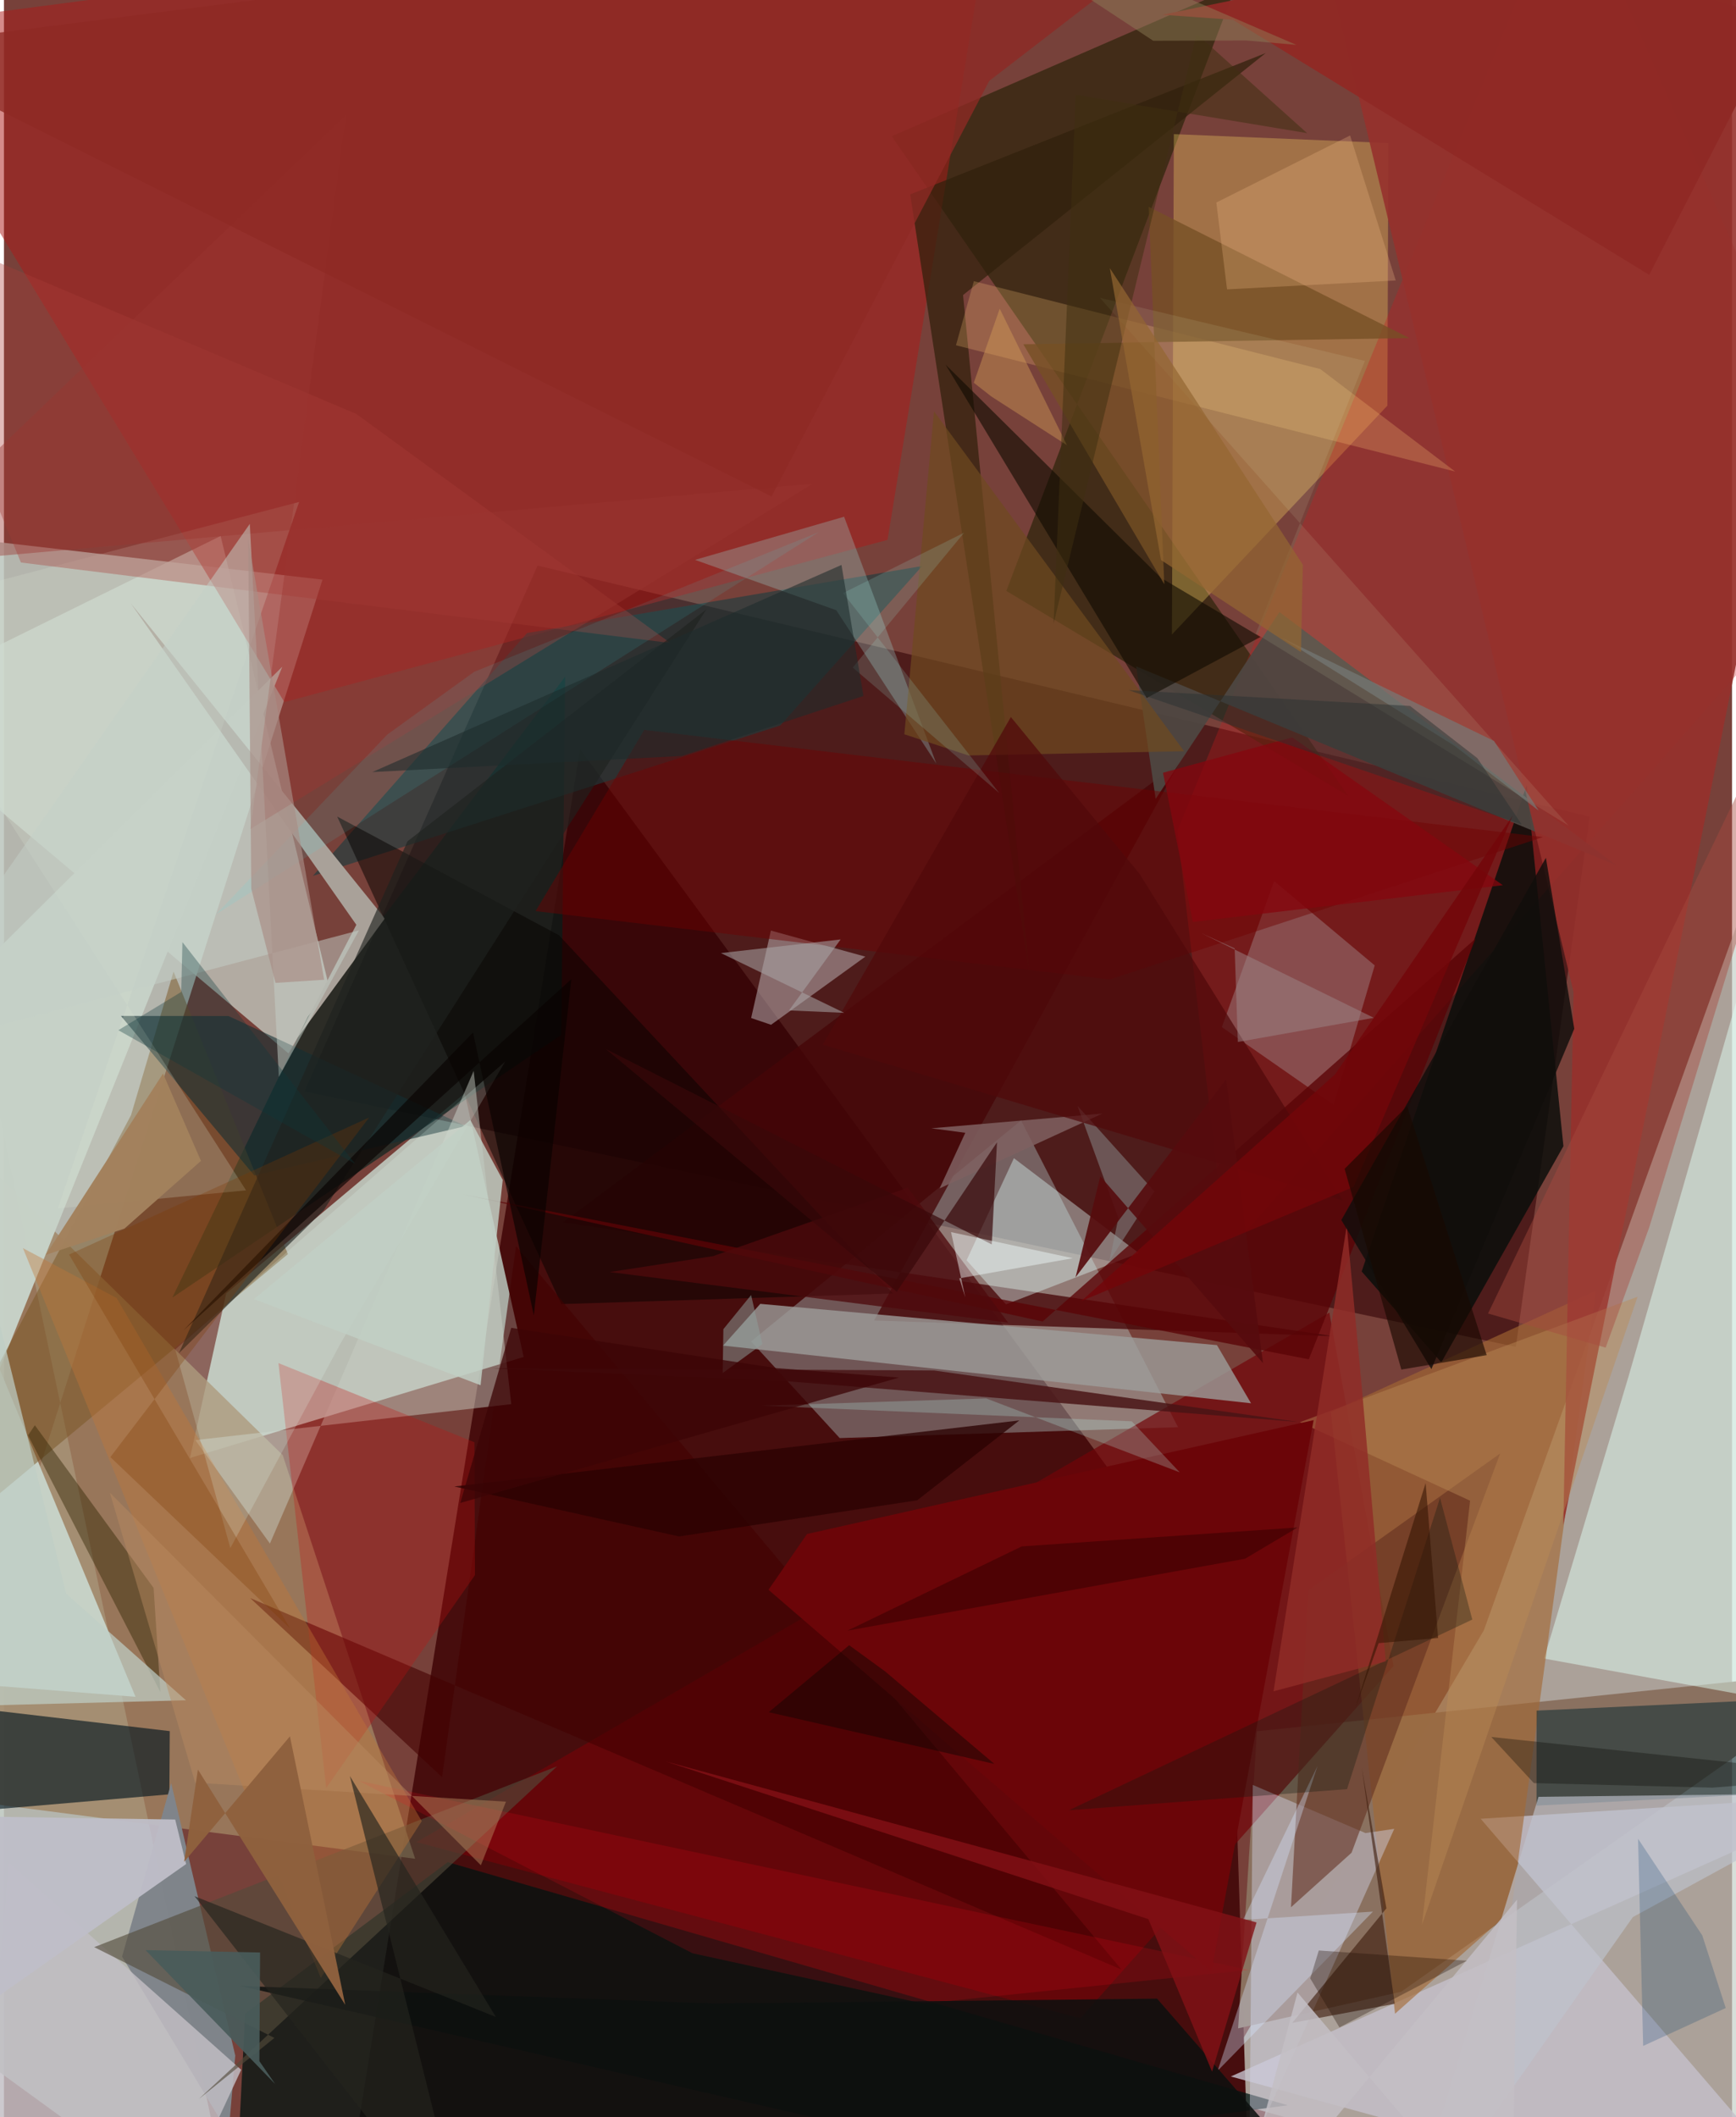 <svg xmlns="http://www.w3.org/2000/svg" width="228" height="278" viewBox="0 0 836 1024"><path fill="#77413a" d="M0 0h836v1024H0z"/><path fill="#bcc6be" fill-opacity=".875" d="M-62 255.352l216.092 25.009L-62 958.676 113.103 1086z"/><path fill="#c4cfc6" fill-opacity=".675" d="M843.384 1086l-260.317-72.178L715.958 788.47 898 280.936z"/><path fill="#470d0e" fill-opacity=".992" d="M278.722 362.406L593.58 791.073 603.073 1086l-434.543-40.355z"/><path fill="#dafdf1" fill-opacity=".659" d="M251.43 656.307L89.986 705.182l17.521-79.578 115.39-96.858z"/><path fill="#2f0004" fill-opacity=".573" d="M731.396 651.428l35.733-256.442-508.982-121.438-112.791 254.323z"/><path fill="#c9f6f6" fill-opacity=".314" d="M492.04 541.939l75.941 148.344-163.669 5.265-42.878-46.745z"/><path fill="#a08463" fill-opacity=".792" d="M198.925 899.025l-64.071-195.248L-62 510.651v354.525z"/><path fill="#8a7160" fill-opacity=".992" d="M597.054 981.043l78.9-17.705L898 806.952 606.145 837.35z"/><path fill="#cdd9cf" fill-opacity=".694" d="M-62 341.464L137.651 509.49l19.31-33.47-52.136-216.787z"/><path fill="#001311" fill-opacity=".737" d="M116.667 974.019l98.017-73.36 406.41 117.584L110.981 1086z"/><path fill="#2b240a" fill-opacity=".69" d="M429.463 65.91l220.738 318.973-165.278-99.076L595.811-6.553z"/><path fill="#720408" fill-opacity=".69" d="M520.77 976.195l-321.204-85.214 441.62-256.122L672.231 805.8z"/><path fill="#ffde67" fill-opacity=".306" d="M669.268 196.191l.442-127.004-103.755-4.31-.917 242.002z"/><path fill="#c81b1e" fill-opacity=".318" d="M567.657 401.894L757.175-62 898 258.531 591.48 606.1z"/><path fill="#ac1b18" fill-opacity=".506" d="M-62 13.503l197.657 326.083 291.788-78.465 52.098-318.673z"/><path fill="#c6d1c7" fill-opacity=".988" d="M-62 517.73L63.648 820.68-62 810.848l196.676-488.415z"/><path fill="#00201b" fill-opacity=".631" d="M271.493 327.248L147.007 491.723 81.45 627.613l188.17-127.046z"/><path fill="#e0fef4" fill-opacity=".498" d="M785.8 666.18l85.714-298.127L898 830.061l-152.96-27.87z"/><path fill="#c4bfca" fill-opacity=".816" d="M891.748 1086l-298.217-81.678L898 868.126 714.39 879.67z"/><path fill="#041720" fill-opacity=".643" d="M80.21 837.28l-.2 30.572-107.948 9.261-24.236-55.365z"/><path fill="#090e0a" fill-opacity=".827" d="M695.35 658.923l-38.525-43.963 79.835-235.25 17.767 174.655z"/><path fill="#a36832" fill-opacity=".62" d="M729.197 924.055l-56.246 49.921-31.018-291.059 128.135-58.594z"/><path fill="#450607" fill-opacity=".769" d="M270.42 591.215l372.405 55.029-221.863-7.563 147.98-270.22z"/><path fill="#9d9d9b" fill-opacity=".788" d="M365.894 630.626l-18 20.193 255.41 27.897-16.491-28.129z"/><path fill="#d2d4e9" fill-opacity=".439" d="M672.588 884.547l-13.93 2.044-54.529-23.294-1.623 177.956z"/><path fill="#112e33" fill-opacity=".557" d="M898 865.167v-45.07l-156.559 7.269-.025 45.95z"/><path fill="#795524" fill-opacity=".506" d="M82.047 469.925l-20.585 69.45L-62 772.083l199.358-165.505z"/><path fill="#80858b" fill-opacity=".996" d="M111.9 994.22L80.907 862.425l-23.764 83.933 51.51 85.532z"/><path fill="#e0fdfb" fill-opacity=".4" d="M465.702 609.55l19.035 21.316 64.296-24.788-60.45-45.904z"/><path fill="#1b3d3e" fill-opacity=".612" d="M149.425 423.65l226.138-72.76 68.636-77.124-191.117 32.413z"/><path fill="#9d7f81" fill-opacity=".49" d="M589.2 496.78l25.26-70.638 48.679 40.792-19.84 67.539z"/><path fill="#4e4741" fill-opacity=".937" d="M547.716 322.309l232.386 96.256L617.05 296.02l-59.891 90.39z"/><path fill="#c0b9bc" fill-opacity=".506" d="M416.71 462.694l-45.604 32.953-9.64-3.26 9.556-42.3z"/><path fill="#aaa29a" fill-opacity=".996" d="M184.27 444.216l-42.17 57.656 28.369-54.583-109.22-155.61z"/><path fill="#96302c" fill-opacity=".894" d="M629.254-62l130.058 541.803-4.938 257.767L898 22.14z"/><path fill="#612e1e" fill-opacity=".569" d="M651.928 896.106l71.9-193.117-92.844 66.143-8.354 153.34z"/><path fill="#060201" fill-opacity=".51" d="M268.48 452.331l-107.274-57.386L269.612 630.74l160.494-5.124z"/><path fill="#5a0306" fill-opacity=".78" d="M631.236 657.447l-409.488-79.85 280.738 61.575 209.496-185.256z"/><path fill="#132f32" fill-opacity=".584" d="M121.114 568.524l102.225-23.863-114.703-53.24-52.028-.04z"/><path fill="#9acdc9" fill-opacity=".314" d="M451.047 369.304l-48.386-74.146-68.343-24.371 72.12-20.867z"/><path fill="#c2bec4" fill-opacity=".831" d="M75.243 1086h-89.451L2.48 901.129l112.286 99.947z"/><path fill="#31200b" fill-opacity=".725" d="M438.413 94.007l57.683 376.958-32.112-328.27L610.415 25.644z"/><path fill="#3f1e0d" fill-opacity=".62" d="M672.798 969.167l-15.905-114.094 11.901 67.922-45.57 55.395z"/><path fill="#430001" fill-opacity=".6" d="M540.64 952.602l-421.49-179.66 92.798 86.622 35.783-256.877z"/><path fill="#c9cec5" fill-opacity=".475" d="M128.667 746.56l98.567-228.615 18.19 161.19-152.84 17.402z"/><path fill="#700000" fill-opacity=".451" d="M744.562 404.858l-209.64 68.881-277.729-33.068 52.577-87.635z"/><path fill="#c51010" fill-opacity=".29" d="M227.624 697.584l.225 64.26-71.969 102.96-23.094-205.53z"/><path fill="#524a3b" fill-opacity=".62" d="M267.637 854.276l-173.41 160.99 36.623-29.6-87.184-43.91z"/><path fill="#ffcb7a" fill-opacity=".239" d="M636.784 178.505l65.265 49.562L460.555 167l8.649-31.008z"/><path fill="#100b00" fill-opacity=".604" d="M552.82 337.582l-97.294-161.233 104.18 103.114 48.134 28.623z"/><path fill="#dae1cf" fill-opacity=".231" d="M-62 296.497l204.786-53.721-116.727 341.7 91.057-8.748z"/><path fill="#7f6060" fill-opacity=".851" d="M448.62 545.721l82.77-7.124-78.748 36.184 12.424-26.895z"/><path fill="#332705" fill-opacity=".451" d="M72.394 768.031l3.28 50.357L11.67 694.217l3.271-4.87z"/><path fill="#bb8b55" fill-opacity=".435" d="M626.978 687.855l163.339-60.683-104.33 303.812 23.285-205.142z"/><path fill="#c17639" fill-opacity=".384" d="M54.514 627.817l147.612 252.997-48.845 75.866L9.18 603.676z"/><path fill="#ff0c1c" fill-opacity=".157" d="M171.688 861.304l161.414 83.429 111.699 24.344 157.526-16.281z"/><path fill="#765025" fill-opacity=".78" d="M679.935 163.517l-126.146-63.468 7.548 182.528-68.197-116.069z"/><path fill="#6b0508" d="M388.498 741.942l-18.633 26.983 214.25 184.682 49.463-266.735z"/><path fill="#bec2ce" fill-opacity=".647" d="M676.23 1086l111.812-158.803L898 867.217l-155.619 1.839z"/><path fill="#6e4a20" fill-opacity=".71" d="M449.922 198.945l-14.337 156.202 30.962 10.24 104.375-2.049z"/><path fill="#aa3d39" fill-opacity=".349" d="M8.201 272.07L-62 101.777l232.463 98.441L322.371 310.99z"/><path fill="#e5fff8" fill-opacity=".188" d="M109.52 748.746l-26.652-96.028 159.604-139.269-79.539 136.128z"/><path fill="#becec6" fill-opacity=".714" d="M-38.482 492.499l-6.354 333.348 132.872-3.485-57.929-51.53z"/><path fill="#1e221e" fill-opacity=".635" d="M195.215 406.912L84.65 654.472l70.047-69.134 185.07-290.582z"/><path fill="#d5e7fe" fill-opacity=".357" d="M587.135 1001.575l48.334-147.457-36.05 74.473 62.868-4.016z"/><path fill="#491415" fill-opacity=".839" d="M449.968 662.855l-214.159-1.1 140.892 6.14 249.25 19.832z"/><path fill="#8c9191" fill-opacity=".494" d="M519.337 534.851l37.213 41.342-21.743 33.629 4.306-20.68z"/><path fill="#4e0a0c" fill-opacity=".773" d="M485.802 639.72l-48.525-65.303-94.227 33.119-50.044 7.708z"/><path fill="#bfbec8" fill-opacity=".953" d="M88.12 901.577L-62 1007.263V877.81l144.836 2.232z"/><path fill="#51090a" fill-opacity=".725" d="M396.168 505.267l251.565 75.353-98.352-157.965-62.268-75.852z"/><path fill="#9a3631" fill-opacity=".416" d="M165.523 55.455L119.225 400.97l271.92-166.982L-62 274.148z"/><path fill="#e3fdc9" fill-opacity=".102" d="M530.183 144.053l128.188 30.503-52.767 131.877 151.294 92.873z"/><path fill="#a8a5a7" fill-opacity=".553" d="M379.77 488.715l26.722 1.151-59.638-28.894 57.91-6.595z"/><path fill="#0c100f" fill-opacity=".847" d="M661.606 1086L557.84 966.674l-214.344 2.366-229.124-8.503z"/><path fill="#121a11" fill-opacity=".325" d="M694.73 724.483l-44.986 140.853-134.625 10.235 195.23-92.253z"/><path fill="#c3d0c7" fill-opacity=".506" d="M132.978 520.904l-14.042-267.523L-62 511.685l233.743-61.7z"/><path fill="#831116" fill-opacity=".804" d="M605.975 929.815L320.111 851.93l233.525 76.286 30.806 73.753z"/><path fill="#003a6b" fill-opacity=".22" d="M793.001 989.543l-2.474-100.189 31.079 46.743 11.34 35.118z"/><path fill="#390809" fill-opacity=".698" d="M477.867 601.884l-186.63-94.465 140.68 117.351 48.48-72.26z"/><path fill="#902c27" fill-opacity=".831" d="M668.465 803.534L656.874 670.92l-7.27-78.055-35.406 225.148z"/><path fill="#b98b61" fill-opacity=".455" d="M51.253 721.977L92.507 862.23l150.352 9.173-12.133 30.76z"/><path fill="#a6493e" fill-opacity=".439" d="M898 260.112L717.954 635.286l56.899 16.526 21.083-58.159z"/><path fill="#f5bd89" fill-opacity=".267" d="M673.311 135.654l-81.616 4.301-5.173-42.01 64.7-32.426z"/><path fill="#bcfff8" fill-opacity=".224" d="M475.162 676.357l93.66 35.772-23.231-24.688-179.006-7.56z"/><path fill="#100e0b" fill-opacity=".816" d="M759.676 497.577l-69.12 164.613-43.573-72.09 98.96-175.219z"/><path fill="#9fe9df" fill-opacity=".169" d="M410.612 322.874l53.913-65.248-58.585 29.221 75.547 96.716z"/><path fill="#2b0202" fill-opacity=".776" d="M441.788 725.644l-115.206 17.482-108.715-24.162 273.353-31.959z"/><path fill="#560c0e" fill-opacity=".91" d="M591.256 521.97l17.846 137.367-78.728-90.427-11.97 48.871z"/><path fill="#24241e" fill-opacity=".655" d="M237.947 975.509l-145.742-58.39L223.895 1086l-56.551-226.994z"/><path fill="#8ea09c" fill-opacity=".506" d="M366.912 650.095l-19.203 13.991.325-21.21 13.416-16.515z"/><path fill="#f3ffff" fill-opacity=".435" d="M458.18 595.93l6.881 31.51-2.909-9.14 54.934-9.747z"/><path fill="#902925" fill-opacity=".973" d="M594.536 9.57l-34.155-2.433L895.997-62 795.915 132.937z"/><path fill="#380000" fill-opacity=".557" d="M600.407 753.902l-192.358 34.791 84.324-40.75 133.486-9.158z"/><path fill="#3cecfe" fill-opacity=".098" d="M185.43 355.29l42.048-30.363 166.611-67.514L102.63 442.18z"/><path fill="#a88d85" fill-opacity=".655" d="M119.654 429.919l-1.493-169.084 36.74 213.029-23.546 1.537z"/><path fill="#3c0406" fill-opacity=".757" d="M220.762 726.928l212.227-60.65-59.551-4.601-128.033-19.436z"/><path fill="#daa458" fill-opacity=".4" d="M469.181 185.12l12.537-35.817 32.55 66.047-36.606-23.589z"/><path fill="#767b78" fill-opacity=".675" d="M701.548 360.602l40.945 31.5-21.653-33.727-102.8-49.957z"/><path fill="#c1cfc5" fill-opacity=".824" d="M120.92 628.331l104.71-86.615 15.658 28.982-10.71 99.293z"/><path fill="#090300" fill-opacity=".643" d="M256.325 636.191l18.163-162.608L86.826 643.45 226.92 499.38z"/><path fill="#85060e" fill-opacity=".753" d="M560.714 373.74l62.559-17.11 101.842 71.509-149.982 17.768z"/><path fill="#9b8688" fill-opacity=".502" d="M595.378 458.679l-16.184-7.362 83.52 40.963-65.786 11.686z"/><path fill="#7c3700" fill-opacity=".29" d="M176.674 540.49L31.496 606.794 138.39 787.573l-86.908-82.825z"/><path fill="#8e603e" fill-opacity=".976" d="M165.096 969.675l-26.747-129.87-51.19 60.701 6.664-44.64z"/><path fill="#0b0a06" fill-opacity=".329" d="M740.124 862.426l86.391 2.201L898 858.99l-178.459-18.877z"/><path fill="#1e2b2c" fill-opacity=".58" d="M178.216 373.418l226.952-100.18 10.639 63.37-87.81 29.022z"/><path fill="#c3bfc4" fill-opacity=".855" d="M625.79 963.7L729.62 1086l2.361-167.209L592.931 1086z"/><path fill="#8f2924" fill-opacity=".78" d="M-62 23.412l433.344 216.697L476.625 39.158 607.831-62z"/><path fill="#3e2f10" fill-opacity=".518" d="M507.788 301.572l69.181-285.23 53.458 48.057-111.9-18.56z"/><path fill="#1e0a00" fill-opacity=".318" d="M631.944 956.894l4.137-13.51 71.626 4.95-61.64 32.261z"/><path fill="#0e383c" fill-opacity=".329" d="M86.343 455.679l-.582 24.085-30.425 18.51 114.503 64.575z"/><path fill="#a2815d" fill-opacity=".984" d="M76.953 519.221l-56.735 87.728 38.076-12.72 37.011-32.743z"/><path fill="#730609" fill-opacity=".812" d="M643.958 519.629l85.925-125.166-76.998 179.615-131.742 55.231z"/><path fill="#495c5b" fill-opacity=".918" d="M123.57 996.913l7.607 11.035-62.654-64.726 55.383 1.13z"/><path fill="#140504" fill-opacity=".49" d="M479.117 853.143l-109.13-25.018 38.896-32.395 17.352 12.638z"/><path fill="#936631" fill-opacity=".698" d="M628.383 273.15l-93.395-143.453 24.756 141.166 67.697 44.524z"/><path fill="#190900" fill-opacity=".631" d="M648.567 565.32l27.443 97.091 41.292-6.968-38.484-120.445z"/><path fill="#341403" fill-opacity=".569" d="M665.026 794.73l28.78-2.495-6.04-74.91-34.017 108.863z"/><path fill="#283131" fill-opacity=".467" d="M712.773 366.675l-32.528-25.229-136.231-7.65 190.256 65.025z"/><path fill="#918159" fill-opacity=".451" d="M625.235 21.71l-24.046-2.12-45.225.12-122.417-80.551z"/></svg>